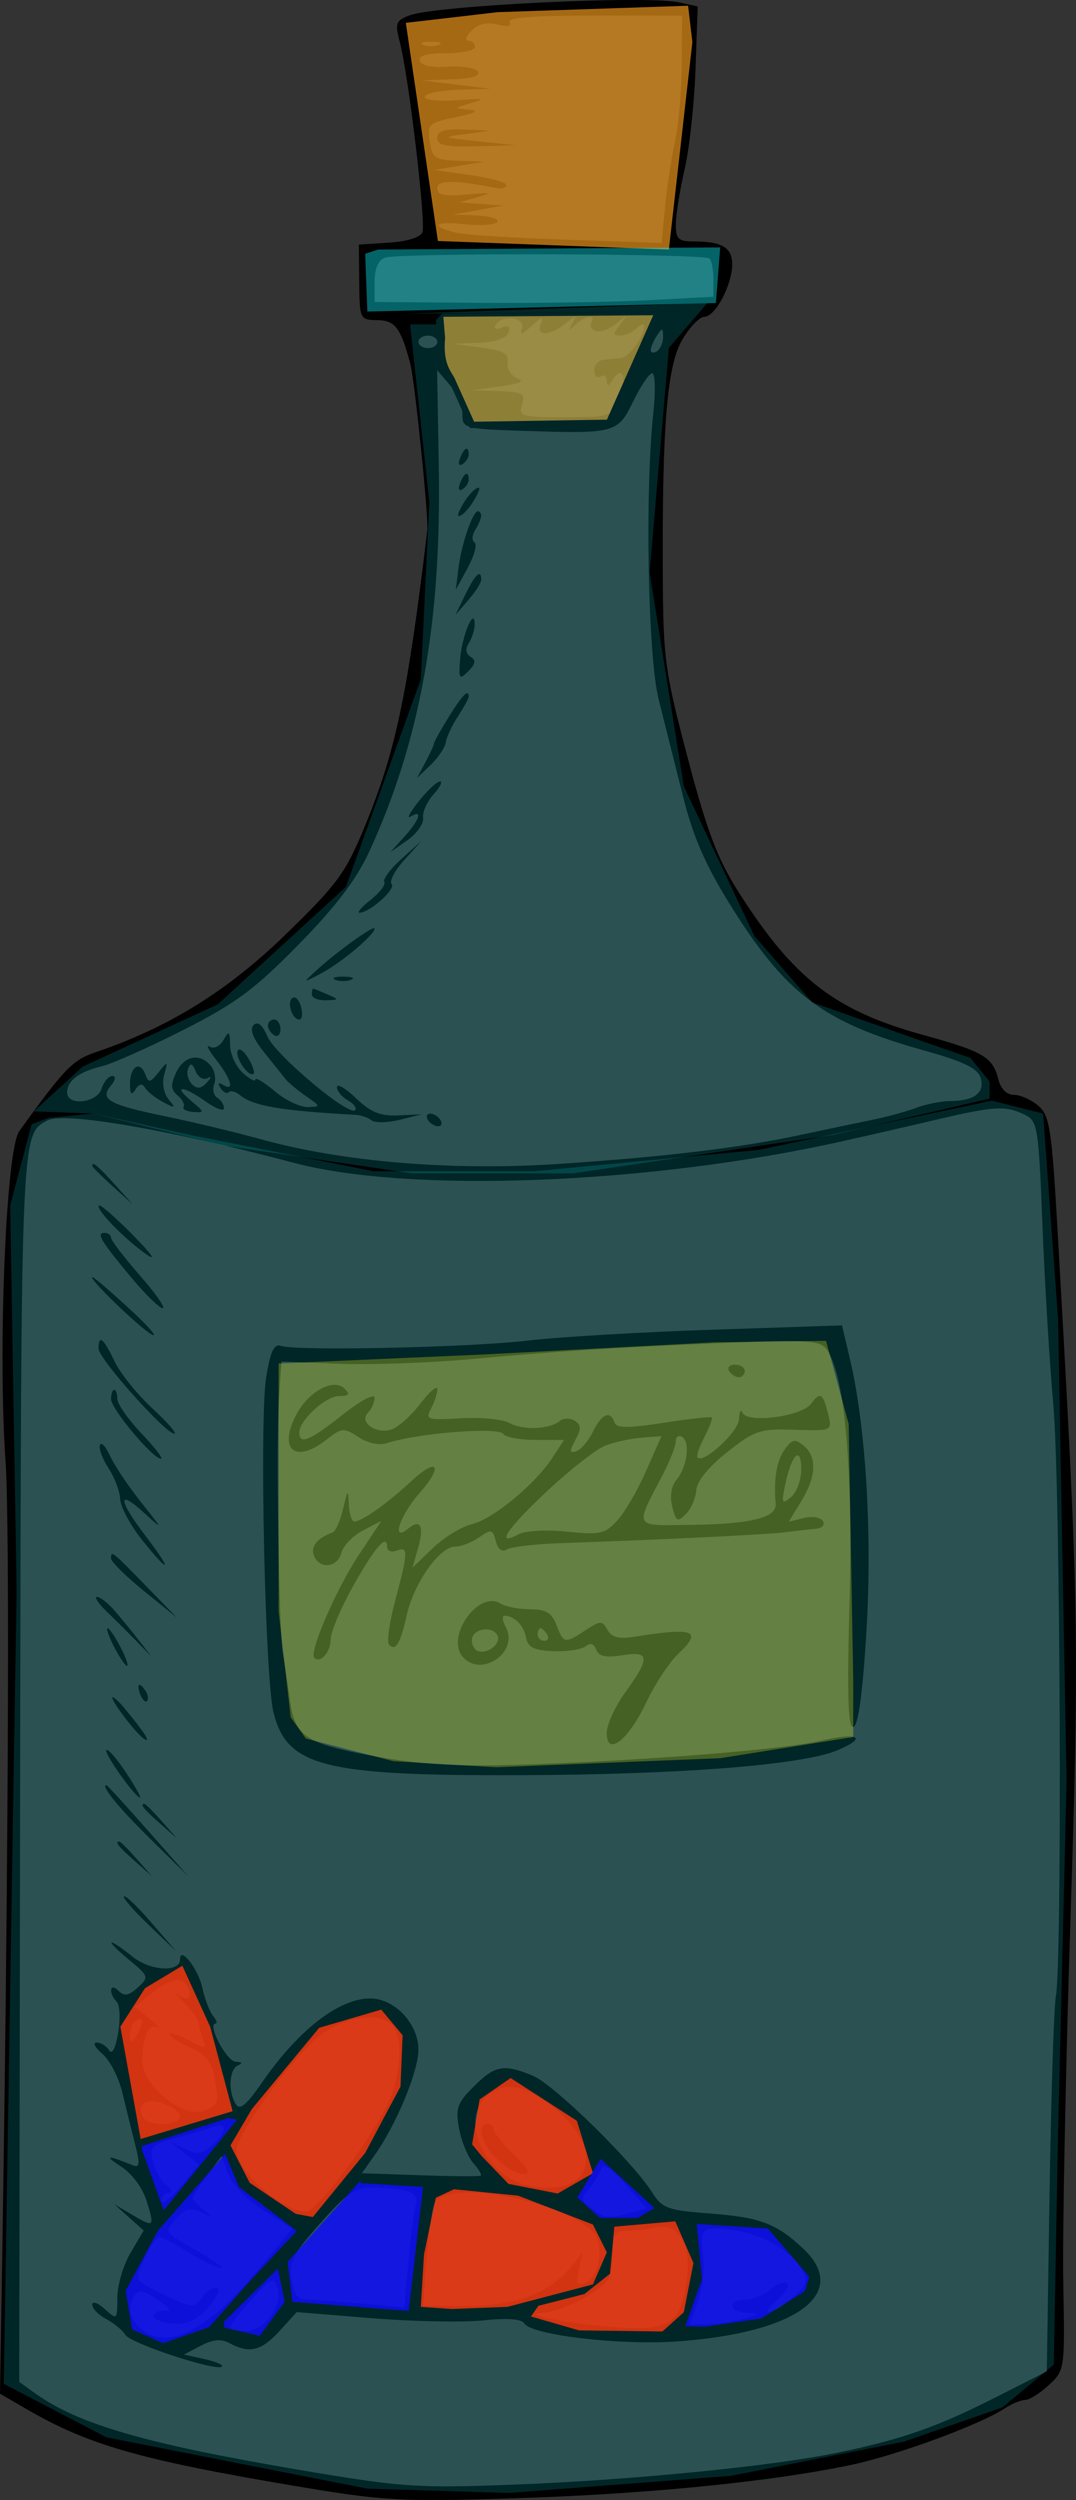<?xml version="1.0" encoding="UTF-8" standalone="no"?>
<!-- Created with Inkscape (http://www.inkscape.org/) -->

<svg
   xmlns:dc="http://purl.org/dc/elements/1.1/"
   xmlns:cc="http://creativecommons.org/ns#"
   xmlns:rdf="http://www.w3.org/1999/02/22-rdf-syntax-ns#"
   xmlns:svg="http://www.w3.org/2000/svg"
   xmlns="http://www.w3.org/2000/svg"
   xmlns:sodipodi="http://sodipodi.sourceforge.net/DTD/sodipodi-0.dtd"
   xmlns:inkscape="http://www.inkscape.org/namespaces/inkscape"
   id="svg6083"
   version="1.1"
   inkscape:version="0.48.4 r9939"
   width="213.744"
   height="496.575"
   sodipodi:docname="Pharmaceuticals.svg">
  <rect width="100%" height="100%" fill="#333333" stroke="none"/>
  <defs
     id="defs6087" />
  <sodipodi:namedview
     pagecolor="#ffffff"
     bordercolor="#666666"
     borderopacity="1"
     objecttolerance="10"
     gridtolerance="10"
     guidetolerance="10"
     inkscape:pageopacity="0"
     inkscape:pageshadow="2"
     inkscape:window-width="1214"
     inkscape:window-height="739"
     id="namedview6085"
     showgrid="false"
     inkscape:zoom="0.73352613"
     inkscape:cx="171.03346"
     inkscape:cy="246.66351"
     inkscape:window-x="1"
     inkscape:window-y="22"
     inkscape:window-maximized="0"
     inkscape:current-layer="svg6083"
     fit-margin-top="0"
     fit-margin-left="0"
     fit-margin-right="0"
     fit-margin-bottom="0" />
  <path
     style="fill:#000000"
     d="m 134.857,0.467 3.739,0.811 -0.433,12.436 c -0.238,6.84 -1.212,15.801 -2.163,19.914 -0.951,4.113 -1.738,9.021 -1.748,10.906 -0.016,2.96 0.477,3.428 3.619,3.428 5.554,0 7.58,1.218 7.58,4.558 0,4.049 -3.369,10.399 -5.518,10.399 -0.943,0 -2.91,2.026 -4.37,4.501 -3.052,5.173 -4.036,16.919 -3.901,46.6 0.077,16.882 0.402,19.285 4.936,36.482 3.879,14.713 5.926,20.093 10.191,26.797 10.895,17.121 19.104,23.46 36.625,28.281 11.968,3.293 13.791,4.372 14.908,8.824 0.474,1.889 1.664,3.065 3.1,3.065 1.282,0 3.466,0.982 4.853,2.181 2.265,1.959 2.659,4.591 3.871,25.862 4.178,73.354 4.293,79.62 2.493,135.854 -0.965,30.162 -1.606,62.62 -1.424,72.128 0.329,17.151 0.306,17.312 -2.869,20.253 -1.76,1.631 -3.887,2.965 -4.728,2.965 -0.84,0 -2.634,0.736 -3.986,1.635 -4.86,3.232 -21.336,9.303 -30.502,11.24 -15.89,3.358 -40.653,5.821 -66.68,6.631 -23.382,0.728 -26.163,0.566 -44.869,-2.607 C 27.551,488.517 17.39,485.576 5.11,478.423 L 0,475.447 0.305,457.072 c 1.326,-79.822 1.686,-154.211 0.806,-166.692 -1.564,-22.201 0.081,-62.046 2.713,-65.697 8.973,-12.451 10.603,-14.133 15.214,-15.696 14.438,-4.893 26.131,-12.134 37.628,-23.302 10.389,-10.091 11.975,-12.253 15.796,-21.536 6.152,-14.944 8.466,-25.906 12.426,-58.855 0.288,-2.398 -2.51,-29.739 -3.381,-33.029 -1.887,-7.13 -3.013,-8.626 -6.53,-8.675 -3.485,-0.048 -3.543,-0.171 -3.615,-7.527 l -0.073,-7.478 5.987,-0.383 c 3.607,-0.231 6.245,-1.057 6.638,-2.08 C 84.643,44.229 81.131,14.751 79.413,8.327 78.425,4.632 78.622,4.097 81.352,3.059 86.533,1.089 128.376,-0.938 134.857,0.467 z M 101.236,4.389 c 0.518,0.839 -0.322,1.014 -2.382,0.497 -2.123,-0.533 -3.849,-0.134 -5.179,1.196 -1.097,1.097 -1.394,1.995 -0.66,1.995 0.734,0 1.335,0.561 1.335,1.246 0,0.686 -2.571,1.246 -5.713,1.246 -3.954,0 -5.556,0.47 -5.204,1.527 0.319,0.958 2.402,1.39 5.586,1.16 2.792,-0.202 5.447,0.233 5.9,0.966 0.535,0.866 -1.274,1.404 -5.17,1.536 l -5.994,0.203 6.855,0.84 6.855,0.84 -6.543,0.203 c -3.599,0.112 -6.543,0.738 -6.543,1.391 0,0.668 2.863,0.959 6.543,0.666 5.065,-0.404 5.699,-0.283 2.804,0.534 -3.589,1.014 -3.614,1.068 -0.623,1.351 2.204,0.209 1.451,0.644 -2.575,1.487 -5.378,1.126 -5.661,1.392 -5.156,4.838 0.487,3.321 0.996,3.662 5.691,3.823 l 5.156,0.177 -4.985,0.827 -4.985,0.827 7.167,1.009 c 3.942,0.555 7.167,1.453 7.167,1.995 0,0.542 -0.982,0.793 -2.181,0.557 -8.235,-1.619 -11.529,-1.592 -11.529,0.094 0,1.356 1.379,1.638 5.92,1.21 4.733,-0.445 5.171,-0.345 2.181,0.5 l -3.739,1.057 4.362,0.324 4.362,0.324 -4.985,0.893 -4.985,0.893 4.747,0.177 c 2.611,0.097 4.443,0.67 4.07,1.272 -0.372,0.603 -3.35,0.808 -6.617,0.457 -6.012,-0.646 -6.896,0.421 -1.435,1.731 1.635,0.392 11.454,1.002 21.82,1.355 l 18.847,0.642 0.709,-7.314 c 0.39,-4.023 1.279,-9.838 1.976,-12.923 0.697,-3.085 1.291,-9.955 1.321,-15.268 l 0.054,-9.659 -17.523,0 c -11.815,0 -17.262,0.422 -16.721,1.296 z M 92.48,26.617 c -4.812,0.647 -4.726,0.698 2.493,1.451 l 7.478,0.78 -7.79,0.21 c -6.186,0.166 -7.79,-0.175 -7.79,-1.66 0,-1.401 1.326,-1.817 5.297,-1.66 l 5.297,0.21 -4.985,0.67 z M 84.067,8.904 c 0.857,0.346 2.259,0.346 3.116,0 0.857,-0.346 0.156,-0.629 -1.558,-0.629 -1.714,0 -2.415,0.283 -1.558,0.629 z m -7.624,42.283 c -1.299,0.499 -2.036,2.231 -2.036,4.787 l 0,4.006 20.877,0.168 c 11.482,0.092 26.625,-0.142 33.652,-0.52 l 12.775,-0.688 0,-3.411 c 0,-1.876 -0.343,-3.754 -0.762,-4.173 -1.012,-1.012 -61.893,-1.171 -64.506,-0.168 z M 118.334,65.765 c -0.861,-0.312 -1.249,-1.08 -0.861,-1.707 1.04,-1.682 -1.173,-1.385 -3.115,0.418 -1.365,1.267 -1.483,1.209 -0.633,-0.312 0.92,-1.645 0.777,-1.652 -1.189,-0.055 -3.231,2.624 -6.091,2.813 -5.142,0.34 0.624,-1.627 0.273,-1.562 -1.827,0.338 -1.808,1.637 -2.385,1.792 -1.893,0.509 0.847,-2.207 -3.826,-2.971 -5.142,-0.841 -0.545,0.882 -0.128,1.101 1.158,0.607 1.412,-0.542 1.804,-0.234 1.317,1.035 -0.432,1.127 -2.634,1.876 -5.857,1.993 l -5.164,0.187 5.609,0.748 c 4.452,0.593 5.532,1.201 5.239,2.945 -0.204,1.209 0.638,2.611 1.87,3.116 1.613,0.661 0.671,1.127 -3.369,1.666 l -5.609,0.748 5.381,0.187 c 4.778,0.166 5.292,0.467 4.59,2.68 -0.743,2.34 -0.224,2.493 8.489,2.493 9.158,0 9.301,-0.05 10.846,-3.779 1.655,-3.995 0.658,-6.778 -1.312,-3.663 -0.856,1.353 -1.165,1.406 -1.179,0.202 -0.01,-0.897 -0.58,-1.285 -1.265,-0.861 -0.685,0.424 -1.246,-0.104 -1.246,-1.173 0,-1.069 0.841,-2.027 1.87,-2.13 1.028,-0.103 2.571,-0.243 3.428,-0.312 1.589,-0.127 4.55,-4.152 4.63,-6.294 0.024,-0.651 -0.629,-0.511 -1.451,0.312 -0.823,0.823 -2.293,1.496 -3.269,1.496 -1.501,0 -1.514,-0.334 -0.084,-2.181 1.583,-2.044 1.533,-2.054 -0.782,-0.163 -1.359,1.11 -3.176,1.763 -4.037,1.452 z m 10.933,3.77 c -0.01,0.555 0.542,0.662 1.227,0.238 0.685,-0.424 1.238,-1.719 1.227,-2.878 -0.016,-1.816 -0.186,-1.849 -1.227,-0.238 -0.665,1.028 -1.217,2.323 -1.227,2.878 z M 83.132,67.904 c 0,0.686 0.841,1.246 1.87,1.246 1.028,0 1.87,-0.561 1.87,-1.246 0,-0.685 -0.841,-1.246 -1.87,-1.246 -1.028,0 -1.87,0.561 -1.87,1.246 z m 42.684,11.752 c -3.111,6.404 -3.534,6.519 -21.807,5.926 -11.771,-0.382 -12.152,-0.485 -12.152,-3.289 0,-1.592 -1.13,-4.219 -2.511,-5.837 l -2.511,-2.942 0.33,19.319 c 0.528,30.958 -3.712,54.363 -13.837,76.37 -2.525,5.488 -6.629,10.879 -14.02,18.416 -8.749,8.921 -12.48,11.685 -22.914,16.974 -6.855,3.474 -14.143,6.716 -16.196,7.205 -4.477,1.064 -6.862,2.873 -6.862,5.202 0,2.775 5.941,2.103 6.855,-0.776 0.435,-1.371 1.383,-2.493 2.106,-2.493 0.789,0 0.663,0.786 -0.315,1.965 -2.245,2.705 -0.336,3.741 11.296,6.13 5.141,1.056 13.554,3.081 18.695,4.5 16.305,4.501 37.944,6.275 59.202,4.854 21.005,-1.404 36.019,-3.214 47.985,-5.785 4.456,-0.957 10.625,-2.25 13.71,-2.873 3.085,-0.623 7.188,-1.734 9.117,-2.469 1.93,-0.735 5.014,-1.345 6.855,-1.355 4.74,-0.027 6.876,-1.698 5.941,-4.647 -0.589,-1.855 -3.384,-3.209 -11.039,-5.345 -20.193,-5.636 -27.574,-11.151 -38.604,-28.843 -5.033,-8.073 -7.438,-13.597 -9.496,-21.811 -1.516,-6.05 -3.673,-14.639 -4.794,-19.085 -2.152,-8.538 -2.762,-41.198 -1.064,-57.038 0.459,-4.284 0.357,-7.79 -0.226,-7.79 -0.584,0 -2.268,2.484 -3.743,5.52 z M 93.103,90.265 c 0,0.645 -0.554,1.515 -1.232,1.934 -0.707,0.437 -0.915,-0.064 -0.49,-1.173 0.829,-2.159 1.722,-2.554 1.722,-0.761 z m 0,4.985 c 0,0.645 -0.554,1.515 -1.232,1.934 -0.707,0.437 -0.915,-0.064 -0.49,-1.173 0.829,-2.159 1.722,-2.554 1.722,-0.761 z m 1.364,3.593 c -0.758,1.416 -1.991,2.953 -2.741,3.417 -0.977,0.604 -0.973,0.113 0.013,-1.731 0.758,-1.416 1.991,-2.953 2.741,-3.417 0.977,-0.604 0.974,-0.113 -0.013,1.731 z m 1.11,3.647 c -0.01,0.514 -0.542,1.761 -1.181,2.771 -0.639,1.01 -0.699,2.132 -0.133,2.493 0.566,0.361 -0.04,2.619 -1.345,5.018 l -2.374,4.362 0.545,-4.362 c 0.594,-4.762 2.812,-11.217 3.853,-11.217 0.36,0 0.645,0.421 0.635,0.935 z m 0.019,12.637 c 0,0.61 -1.149,2.432 -2.554,4.051 l -2.554,2.942 1.963,-4.051 c 1.932,-3.986 3.146,-5.121 3.146,-2.942 z m -1.303,8.863 c 0.01,1.028 -0.504,2.696 -1.143,3.706 -0.766,1.212 -0.654,2.15 0.331,2.759 1.112,0.688 0.994,1.421 -0.465,2.881 -1.779,1.78 -1.926,1.555 -1.609,-2.467 0.363,-4.607 2.85,-10.534 2.886,-6.879 z m -1.189,14.377 c 0,0.367 -0.961,2.134 -2.136,3.926 -1.175,1.793 -2.26,4.104 -2.411,5.137 -0.152,1.033 -1.498,3.052 -2.992,4.487 l -2.716,2.609 1.656,-3.116 c 0.911,-1.714 1.679,-3.396 1.707,-3.739 0.028,-0.343 1.356,-2.726 2.95,-5.297 2.699,-4.351 3.942,-5.615 3.942,-4.007 z m -6.973,19.409 c -1.306,1.445 -2.244,3.548 -2.084,4.674 0.16,1.126 -1.243,3.123 -3.116,4.439 l -3.406,2.393 2.804,-3.096 c 3.056,-3.374 3.726,-5.521 1.246,-3.991 -0.857,0.529 -0.156,-0.809 1.558,-2.973 1.714,-2.164 3.623,-3.966 4.244,-4.004 0.62,-0.038 0.059,1.113 -1.246,2.558 z m -5.819,13.039 c -1.895,2.104 -3.025,4.246 -2.511,4.759 0.942,0.942 -4.317,5.669 -6.364,5.721 -0.607,0.015 0.38,-1.139 2.193,-2.565 1.813,-1.426 3.03,-3.023 2.705,-3.548 -0.325,-0.526 1.212,-2.584 3.416,-4.574 l 4.006,-3.618 -3.445,3.826 z m -5.903,13.62 c 0,1.236 -6.6,6.782 -10.594,8.901 -3.67,1.947 -3.693,1.941 -1.245,-0.341 3.933,-3.666 11.839,-9.384 11.839,-8.561 z m -4.674,10.177 c -0.857,0.346 -2.259,0.346 -3.116,0 -0.857,-0.346 -0.156,-0.629 1.558,-0.629 1.714,0 2.415,0.283 1.558,0.629 z m -4.674,2.914 c 2.379,1.022 2.364,1.075 -0.312,1.159 -1.542,0.048 -2.804,-0.473 -2.804,-1.159 0,-0.685 0.14,-1.207 0.312,-1.159 0.171,0.048 1.433,0.57 2.804,1.159 z m -5.244,2.507 c 0.357,1.363 0.2,2.479 -0.348,2.479 -1.464,0 -2.577,-3.55 -1.35,-4.308 0.578,-0.357 1.342,0.466 1.698,1.83 z m -4.104,4.422 c 0,1.069 -0.561,1.596 -1.246,1.173 -0.685,-0.424 -1.246,-1.298 -1.246,-1.943 0,-0.645 0.561,-1.173 1.246,-1.173 0.685,0 1.246,0.874 1.246,1.943 z m -2.595,1.415 c 1.574,3.658 16.152,15.905 17.422,14.636 0.402,-0.402 -0.245,-1.278 -1.439,-1.946 -1.194,-0.668 -2.171,-1.853 -2.171,-2.632 0,-0.78 1.703,0.214 3.784,2.208 2.93,2.807 4.829,3.578 8.413,3.415 l 4.629,-0.211 -4.35,1.084 c -2.393,0.596 -4.917,0.643 -5.609,0.104 -0.692,-0.539 -2.1,-1.027 -3.128,-1.084 -14.957,-0.831 -20.383,-1.755 -22.988,-3.917 -0.85,-0.705 -1.858,-0.97 -2.241,-0.587 -0.382,0.382 -1.119,0.01 -1.636,-0.827 -0.601,-0.972 -0.421,-1.201 0.498,-0.633 2.349,1.452 1.642,-1.156 -1.342,-4.95 -1.53,-1.945 -2.125,-3.13 -1.323,-2.635 0.824,0.509 2.018,-0.06 2.743,-1.306 1.122,-1.927 1.29,-1.796 1.323,1.027 0.021,1.779 1.16,4.249 2.531,5.49 1.371,1.241 2.493,1.839 2.493,1.329 0,-0.51 1.726,0.525 3.835,2.3 2.109,1.775 5.054,3.197 6.543,3.161 2.656,-0.064 2.649,-0.107 -0.337,-2.181 -1.675,-1.164 -3.489,-2.677 -4.032,-3.362 -0.542,-0.685 -2.475,-3.103 -4.295,-5.372 -2.195,-2.738 -2.891,-4.543 -2.068,-5.366 0.823,-0.823 1.747,-0.064 2.745,2.256 z m -3.858,4.229 c 0.902,1.445 1.401,2.866 1.108,3.158 -0.865,0.865 -3.654,-3.067 -3.182,-4.484 0.238,-0.715 1.172,-0.119 2.074,1.326 z m -7.388,1.603 c 0.781,0.941 1.092,2.567 0.691,3.613 -0.401,1.046 -0.131,2.272 0.602,2.724 0.732,0.453 1.331,1.389 1.331,2.08 0,0.692 -1.629,0.098 -3.62,-1.32 -4.535,-3.229 -6.715,-3.318 -2.877,-0.117 2.645,2.205 2.673,2.364 0.398,2.193 -1.349,-0.102 -2.218,-0.566 -1.93,-1.031 0.288,-0.466 -0.251,-1.489 -1.197,-2.274 -1.356,-1.125 -1.419,-2.077 -0.298,-4.494 1.572,-3.39 4.708,-4.014 6.899,-1.374 z m -3.748,3.632 c 1.018,1.018 1.801,0.94 2.945,-0.292 0.941,-1.014 0.993,-1.362 0.131,-0.88 -0.785,0.439 -1.832,-0.179 -2.326,-1.375 -0.667,-1.612 -1.059,-1.743 -1.517,-0.507 -0.34,0.917 0.006,2.291 0.768,3.054 z m -5.507,-1.856 c -0.459,1.664 -0.095,3.708 0.87,4.878 1.486,1.801 1.372,1.86 -1.074,0.557 -1.504,-0.801 -3.117,-2.075 -3.583,-2.83 -0.588,-0.952 -1.177,-0.854 -1.92,0.318 -0.788,1.243 -1.077,0.967 -1.091,-1.04 -0.024,-3.434 1.952,-4.788 3.001,-2.056 0.71,1.849 0.977,1.818 2.688,-0.319 1.824,-2.278 1.868,-2.259 1.109,0.492 z m 54.878,8.976 c 0.424,0.685 0.209,1.246 -0.476,1.246 -0.685,0 -1.593,-0.561 -2.017,-1.246 -0.424,-0.685 -0.209,-1.246 0.476,-1.246 0.685,0 1.593,0.561 2.017,1.246 z m 98.684,-0.097 c -5.605,1.318 -14.118,3.272 -18.916,4.344 -38.191,8.529 -85.83,10.394 -108.899,4.264 -24.81,-6.593 -45.653,-10.177 -48.943,-8.416 -5.285,2.828 -5.231,1.541 -5.42,128.669 l -0.182,121.909 3.302,2.352 c 8.482,6.039 21.876,9.926 51.707,15.001 20.952,3.565 23.793,3.766 43,3.047 23.073,-0.865 51.067,-3.607 64.188,-6.287 12.909,-2.637 20.02,-5.106 31.558,-10.957 l 10.37,-5.258 0.546,-35.325 c 0.3,-19.429 0.866,-37.078 1.257,-39.22 1.286,-7.04 0.883,-102.023 -0.497,-117.314 -0.743,-8.226 -1.717,-24.291 -2.165,-35.699 -0.769,-19.581 -0.965,-20.815 -3.492,-22.039 -3.851,-1.864 -6.016,-1.748 -17.413,0.931 z m -163.416,12.872 3.661,4.051 -4.051,-3.661 c -2.228,-2.013 -4.051,-3.836 -4.051,-4.051 0,-0.963 1.028,-0.115 4.441,3.661 z m 3.661,10.118 c 3.845,3.915 4.8,5.328 2.493,3.689 -4.4,-3.127 -9.999,-8.926 -9.249,-9.579 0.288,-0.251 3.329,2.4 6.756,5.89 z m -4.362,0.498 c 0,0.526 2.567,3.891 5.705,7.478 3.138,3.587 5.189,6.522 4.557,6.522 -0.631,0 -3.375,-2.664 -6.097,-5.92 -6.136,-7.34 -7.166,-9.036 -5.486,-9.036 0.726,0 1.32,0.43 1.32,0.956 z m 3.739,14.207 c 3.77,3.479 5.733,5.742 4.362,5.028 -2.349,-1.224 -12.993,-11.531 -11.782,-11.41 0.31,0.031 3.649,2.903 7.42,6.382 z m 143.044,9.915 c 3.145,13.329 4.438,34.632 3.275,53.966 -0.735,12.221 -1.618,18.762 -2.578,19.078 -1.099,0.363 -1.292,-5.935 -0.783,-25.451 0.698,-26.745 -1.065,-45.341 -4.717,-49.74 -1.285,-1.548 -4.376,-1.74 -18.48,-1.15 -23.333,0.977 -34.401,1.677 -51.889,3.282 -8.255,0.757 -20.131,1.177 -26.391,0.932 l -11.381,-0.445 -0.494,7.478 c -0.587,8.888 -0.015,46.026 0.776,50.478 0.305,1.714 0.92,5.791 1.368,9.06 1.047,7.649 3.132,8.983 18.118,11.593 9.042,1.575 16.226,1.899 30.521,1.375 24.442,-0.895 49.59,-2.972 57.088,-4.715 7.33,-1.703 9.087,-0.567 3.034,1.962 -7.005,2.927 -31.397,4.83 -63.238,4.934 -38.758,0.126 -46.075,-1.74 -48.739,-12.43 -1.696,-6.804 -2.821,-58.221 -1.459,-66.619 0.834,-5.137 1.563,-6.699 2.909,-6.232 3.072,1.066 37.364,0.332 49.158,-1.052 6.169,-0.724 22.715,-1.697 36.768,-2.162 l 25.55,-0.846 1.581,6.703 z m -146.1,0.422 c 1.126,2.372 4.505,6.579 7.509,9.348 3.004,2.769 4.974,5.035 4.378,5.035 -1.754,0 -15.063,-14.93 -15.063,-16.897 0,-2.885 0.983,-2.106 3.176,2.514 z m 125.2,1.919 c 0,0.685 -0.528,1.246 -1.173,1.246 -0.645,0 -1.519,-0.561 -1.943,-1.246 -0.424,-0.685 0.104,-1.246 1.173,-1.246 1.069,0 1.943,0.561 1.943,1.246 z m -61.072,3.62 c 0,0.841 -0.563,2.581 -1.251,3.867 -1.167,2.18 -0.768,2.309 5.92,1.911 3.944,-0.235 8.293,0.19 9.664,0.944 2.704,1.488 7.949,1.267 10.013,-0.421 0.708,-0.58 2.028,-0.597 2.933,-0.037 1.308,0.809 1.339,1.588 0.149,3.812 -1.215,2.27 -1.18,2.692 0.183,2.248 0.923,-0.301 2.411,-2.049 3.305,-3.883 1.732,-3.554 3.456,-4.293 4.276,-1.833 0.388,1.164 2.58,1.181 9.733,0.074 5.078,-0.786 9.396,-1.265 9.596,-1.065 0.2,0.2 -0.466,1.964 -1.481,3.92 -1.015,1.956 -1.618,3.783 -1.34,4.06 1.234,1.234 8.135,-5.178 8.225,-7.642 0.054,-1.496 0.362,-2.077 0.684,-1.291 0.9,2.196 11.785,0.775 13.655,-1.782 1.805,-2.469 2.375,-2.091 3.415,2.264 0.748,3.129 0.689,3.155 -6.716,2.921 -6.914,-0.218 -7.911,0.113 -13.386,4.441 -3.699,2.924 -5.997,5.759 -6.133,7.566 -0.12,1.589 -1.054,3.726 -2.077,4.749 -1.648,1.648 -1.954,1.481 -2.694,-1.468 -0.519,-2.067 -0.209,-4.081 0.818,-5.318 2.127,-2.563 2.795,-7.534 1.149,-8.552 -0.702,-0.434 -1.277,-0.033 -1.277,0.891 0,0.924 -1.162,3.901 -2.583,6.617 -5.608,10.721 -5.94,10.12 5.502,9.962 12.163,-0.168 17.204,-1.43 16.932,-4.238 -0.455,-4.7 0.198,-8.559 1.825,-10.784 1.474,-2.016 2.036,-2.122 3.739,-0.709 2.69,2.233 2.519,6.108 -0.488,11.04 l -2.483,4.073 2.975,-0.747 c 1.636,-0.411 3.35,-0.14 3.808,0.601 0.469,0.759 -0.151,1.432 -1.422,1.542 -1.24,0.107 -3.937,0.413 -5.994,0.679 -3.617,0.468 -24.906,1.505 -44.363,2.159 -5.206,0.175 -10.151,0.742 -10.99,1.261 -0.969,0.599 -1.771,-10e-4 -2.202,-1.65 -0.621,-2.373 -0.9,-2.436 -3.309,-0.749 -1.447,1.014 -3.6,1.843 -4.784,1.843 -3.056,0 -8.155,7.2 -9.576,13.52 -1.31,5.831 -2.194,7.317 -3.547,5.964 -0.48,-0.48 0.081,-4.451 1.246,-8.825 2.594,-9.735 2.62,-10.773 0.25,-9.864 -1.028,0.395 -1.87,0.063 -1.87,-0.736 0,-2.758 -2.446,0.075 -6.825,7.905 -2.416,4.32 -4.393,9.03 -4.393,10.466 0,2.54 -2.058,4.855 -3.252,3.66 -1.094,-1.094 4.363,-13.692 8.869,-20.479 l 4.458,-6.714 -3.632,1.878 c -1.998,1.033 -3.932,3.023 -4.297,4.421 -0.79,3.021 -4.394,3.381 -5.481,0.547 -0.682,-1.778 0.729,-3.496 3.749,-4.561 0.569,-0.201 1.494,-2.313 2.054,-4.694 0.929,-3.95 1.029,-4.029 1.146,-0.901 0.07,1.885 0.564,3.428 1.097,3.428 1.467,0 6.651,-3.665 11.164,-7.893 5.376,-5.036 6.675,-3.332 1.742,2.286 -3.941,4.488 -5.647,9.851 -2.232,7.017 2.456,-2.038 3.236,-0.502 1.976,3.891 l -1.109,3.867 4.027,-3.875 c 2.215,-2.131 5.71,-4.277 7.766,-4.769 4.198,-1.004 12.523,-7.869 16.014,-13.206 l 2.304,-3.521 -5.657,0 c -3.112,0 -5.985,-0.529 -6.384,-1.176 -0.901,-1.458 -16.675,-0.24 -23.038,1.779 -1.652,0.524 -3.864,0.072 -5.776,-1.18 -2.911,-1.907 -3.293,-1.876 -6.339,0.52 -6.151,4.838 -9.626,2.042 -6.051,-4.87 2.435,-4.708 7.471,-7.45 9.661,-5.259 1.118,1.118 0.868,1.462 -1.063,1.462 -2.694,0 -7.945,4.789 -7.945,7.247 0,2.505 2.018,1.676 8.613,-3.537 3.567,-2.819 6.344,-4.293 6.344,-3.365 0,0.907 -0.585,2.234 -1.299,2.948 -1.825,1.825 1.375,4.266 4.48,3.416 1.335,-0.365 3.97,-2.676 5.855,-5.134 1.885,-2.458 3.428,-3.782 3.428,-2.941 z m 33.438,11.18 c -1.793,0.682 -6.966,4.706 -11.494,8.942 -8.113,7.589 -10.56,11.242 -5.839,8.716 1.364,-0.73 5.521,-0.961 9.659,-0.536 6.542,0.671 7.534,0.453 9.965,-2.19 1.485,-1.614 4.071,-6.052 5.745,-9.861 l 3.045,-6.926 -3.91,0.308 c -2.151,0.169 -5.378,0.866 -7.171,1.548 z m 35.705,7.609 c -0.827,3.916 -0.719,4.174 1.115,2.652 1.117,-0.927 2.032,-3.412 2.032,-5.522 0,-4.796 -1.891,-3.071 -3.147,2.87 z M 23.307,277.864 c 0,0.999 2.157,4.084 4.792,6.855 2.636,2.771 4.384,5.038 3.884,5.038 -1.614,0 -9.923,-9.918 -9.923,-11.844 0,-1.026 0.28,-1.866 0.623,-1.866 0.343,0 0.623,0.818 0.623,1.817 z m -1.467,11.284 c 0.855,1.877 3.616,6.007 6.135,9.178 4.485,5.645 4.497,5.689 0.579,2.104 -5.296,-4.846 -5.087,-2.482 0.419,4.728 5.497,7.199 4.775,7.69 -0.856,0.581 -2.268,-2.864 -4.179,-6.456 -4.245,-7.982 -0.067,-1.526 -1.098,-4.265 -2.291,-6.086 -1.193,-1.821 -1.973,-3.902 -1.732,-4.623 0.24,-0.721 1.137,0.224 1.992,2.101 z m 7.075,25.78 6.232,6.397 -6.543,-5.306 c -3.599,-2.918 -6.543,-5.815 -6.543,-6.436 0,-1.668 0.092,-1.596 6.855,5.346 z m 70.522,3.584 c 0.972,0.615 3.604,1.127 5.849,1.138 3.198,0.015 4.338,0.694 5.266,3.135 1.404,3.693 1.637,3.734 5.786,1.016 2.958,-1.938 3.293,-1.943 4.345,-0.063 0.825,1.474 2.253,1.859 5.164,1.392 12.094,-1.939 13.84,-1.271 8.864,3.394 -1.752,1.642 -4.581,5.933 -6.287,9.535 -3.62,7.643 -7.901,10.973 -7.901,6.145 0,-1.635 1.683,-5.295 3.739,-8.134 4.947,-6.83 4.82,-8.178 -0.688,-7.284 -3.239,0.526 -4.616,0.226 -5.131,-1.115 -0.461,-1.2 -1.192,-1.431 -2.116,-0.669 -0.777,0.64 -3.649,1.075 -6.383,0.967 -3.896,-0.155 -5.072,-0.737 -5.441,-2.691 -0.459,-2.43 -2.305,-4.305 -4.277,-4.343 -0.538,-0.01 -0.425,1.016 0.252,2.281 2.673,4.994 -4.992,10.174 -8.608,5.818 -3.364,-4.053 3.252,-13.252 7.567,-10.521 z m 7.376,6.142 c 0,0.685 0.594,1.246 1.32,1.246 0.726,0 0.973,-0.561 0.55,-1.246 -0.424,-0.685 -1.018,-1.246 -1.32,-1.246 -0.302,0 -0.55,0.561 -0.55,1.246 z m -13.087,1.16 c 0,0.962 0.561,1.926 1.246,2.144 2.045,0.648 4.752,-1.665 3.783,-3.233 -1.202,-1.945 -5.029,-1.116 -5.029,1.089 z m -70.916,-5.833 c 1.337,1.542 3.517,4.206 4.845,5.92 l 2.414,3.116 -3.042,-3.116 c -1.673,-1.714 -4.348,-4.378 -5.943,-5.92 -1.596,-1.542 -2.407,-2.804 -1.803,-2.804 0.604,0 2.193,1.262 3.53,2.804 z m 1.119,7.167 c 1.063,2.057 1.653,3.739 1.31,3.739 -0.343,0 -1.493,-1.683 -2.557,-3.739 -1.063,-2.057 -1.653,-3.739 -1.31,-3.739 0.343,0 1.493,1.683 2.557,3.739 z m 5.037,8.807 c 0.452,0.731 0.554,1.597 0.228,1.923 -0.327,0.327 -0.926,-0.271 -1.332,-1.329 -0.843,-2.196 -0.125,-2.583 1.105,-0.594 z m -4.24,3.345 c 3.953,4.772 5.377,6.987 3.935,6.122 -1.593,-0.956 -7.129,-8.303 -6.256,-8.303 0.283,0 1.328,0.982 2.322,2.181 z m 0.284,12.75 c 1.824,2.756 3.094,5.011 2.823,5.011 -0.956,0 -7.265,-8.896 -6.706,-9.455 0.312,-0.312 2.059,1.688 3.883,4.444 z m 4.389,11.566 7.963,9.024 -7.593,-7.478 c -6.306,-6.211 -9.908,-10.64 -8.606,-10.582 0.15,0.006 3.856,4.073 8.236,9.036 z m 2.725,-1.882 3.022,3.428 -3.428,-3.022 c -3.204,-2.824 -3.999,-3.833 -3.022,-3.833 0.223,0 1.766,1.542 3.428,3.428 z m -4.985,7.478 3.022,3.428 -3.428,-3.022 c -3.204,-2.824 -3.999,-3.833 -3.022,-3.833 0.223,0 1.766,1.542 3.428,3.428 z m 2.952,12.696 4.916,5.688 -5.478,-5.254 c -3.013,-2.89 -5.225,-5.449 -4.916,-5.688 0.309,-0.238 2.774,2.126 5.478,5.254 z m -3.785,6.73 c 3.588,2.871 9.463,3.2 9.463,0.529 0,-2.723 3.624,1.929 4.426,5.681 0.466,2.181 1.412,4.666 2.102,5.523 0.69,0.857 0.935,1.558 0.544,1.558 -1.778,0 2.131,7.489 3.955,7.577 1.294,0.062 1.48,0.332 0.501,0.727 -1.781,0.719 -2.04,5.208 -0.446,7.724 0.8,1.262 2.136,0.15 5.24,-4.362 7.104,-10.327 15.23,-16.638 21.437,-16.646 4.88,-0.006 9.606,5.031 9.59,10.221 -0.013,4.306 -4.438,14.93 -8.728,20.955 l -2.52,3.539 11.55,0.401 c 6.353,0.221 11.781,0.264 12.062,0.097 0.281,-0.167 -0.372,-1.289 -1.452,-2.493 -1.08,-1.204 -2.351,-4.276 -2.825,-6.827 -0.757,-4.081 -0.407,-5.091 2.915,-8.413 4.216,-4.216 5.984,-4.53 11.797,-2.095 4.153,1.74 19.755,17.017 23.632,23.141 2.008,3.172 3.041,3.55 11.433,4.185 9.965,0.754 13.187,1.956 18.489,6.901 9.61,8.963 -1.219,16.913 -25.239,18.529 -11.35,0.764 -28.652,-1.296 -30.063,-3.579 -0.561,-0.908 -3.382,-1.119 -8.207,-0.615 -4.044,0.423 -14.024,0.225 -22.179,-0.44 l -14.827,-1.208 -3.422,3.746 c -3.625,3.969 -5.961,4.551 -9.872,2.458 -1.752,-0.938 -3.32,-0.81 -5.766,0.472 l -3.359,1.76 4.067,0.893 c 2.237,0.491 3.8,1.16 3.474,1.486 -1.04,1.04 -18.163,-4.584 -19.177,-6.298 -0.535,-0.905 -2.236,-2.309 -3.778,-3.119 -1.542,-0.81 -2.804,-2.1 -2.804,-2.868 0,-0.768 1.122,-0.381 2.493,0.86 2.449,2.216 2.493,2.177 2.493,-2.228 0,-2.466 1.179,-6.483 2.621,-8.926 l 2.621,-4.442 -2.932,-2.62 -2.932,-2.62 3.384,2.005 c 4.592,2.721 4.682,2.648 3.091,-2.536 -0.836,-2.724 -2.909,-5.52 -5.18,-6.988 -3.413,-2.205 -2.715,-2.271 2.334,-0.221 1.451,0.589 1.546,-0.119 0.545,-4.051 -0.668,-2.621 -1.808,-7.254 -2.533,-10.296 -0.725,-3.042 -2.513,-6.529 -3.972,-7.748 -1.459,-1.22 -1.986,-2.236 -1.169,-2.259 0.816,-0.023 1.924,0.66 2.461,1.516 0.614,0.979 1.292,-0.294 1.826,-3.428 0.467,-2.742 0.341,-5.518 -0.28,-6.17 -1.704,-1.787 -1.365,-3.913 0.35,-2.198 1.141,1.141 2.015,0.993 3.827,-0.646 2.28,-2.063 2.228,-2.224 -1.79,-5.558 -5.015,-4.16 -4.375,-4.675 0.732,-0.589 z m 3.883,7.26 -3.424,2.693 2.944,2.4 c 1.619,1.32 2.302,2.074 1.517,1.676 -1.718,-0.872 -2.935,1.922 -2.935,6.737 0,4.872 8.04,11.393 12.152,9.856 3.061,-1.144 3.165,-1.506 2.044,-7.11 -0.529,-2.647 -1.861,-4.256 -4.389,-5.304 -1.996,-0.827 -3.959,-2.037 -4.363,-2.69 -0.403,-0.653 1.092,-0.243 3.324,0.911 3.802,1.966 4.007,1.966 3.253,10e-4 -0.443,-1.154 -0.805,-2.59 -0.805,-3.191 0,-0.602 -1.263,-2.379 -2.807,-3.949 -1.544,-1.57 -2.273,-2.434 -1.62,-1.92 1.948,1.535 3.152,1.063 2.385,-0.935 -0.995,-2.593 -3.259,-2.337 -7.278,0.824 z m 33.499,8.333 c -5.094,3.719 -16.701,19.625 -16.701,22.886 0,4.26 9.253,12.311 13.96,12.146 1.946,-0.068 12.109,-13.425 15.805,-20.77 2.905,-5.773 3.481,-13.979 1.145,-16.315 -2.624,-2.624 -9.079,-1.692 -14.209,2.053 z m -37.87,-0.048 c 0.016,1.816 0.186,1.849 1.227,0.238 1.577,-2.441 1.577,-4.091 0,-3.116 -0.685,0.424 -1.238,1.719 -1.227,2.878 z m 70.81,12.272 c -5.39,4.878 -0.213,15.859 8.315,17.637 13.64,2.844 15.709,-8.333 3.129,-16.896 -4.894,-3.331 -8.336,-3.554 -11.443,-0.742 z m 1.46,6.514 c 0,0.604 1.789,2.848 3.976,4.985 3.061,2.993 3.478,3.887 1.813,3.887 -1.19,0 -3.539,-1.377 -5.222,-3.059 -3.097,-3.097 -4.098,-6.912 -1.813,-6.912 0.685,0 1.246,0.494 1.246,1.098 z m -70.088,-3.324 c 0.389,1.487 1.774,2.226 4.176,2.226 3.87,0 4.746,-1.724 1.733,-3.41 -3.36,-1.88 -6.544,-1.242 -5.909,1.184 z m 6.873,5.051 c -4.768,1.279 -5.19,1.706 -4.524,4.589 0.404,1.749 1.615,3.88 2.692,4.737 1.182,0.94 1.37,1.558 0.474,1.558 -0.817,0 -1.462,0.701 -1.434,1.558 0.028,0.857 1.72,-0.395 3.76,-2.783 l 3.71,-4.341 -2.826,-2.286 -2.826,-2.286 2.908,1.429 c 2.376,1.168 3.345,1.034 5.297,-0.733 2.986,-2.703 3.105,-4.811 0.208,-3.694 -1.2,0.463 -4.547,1.476 -7.44,2.251 z m 3.389,11.924 c 0,0.305 0.982,1.349 2.181,2.319 1.992,1.611 1.951,1.653 -0.466,0.489 -2.105,-1.014 -3.104,-0.771 -4.874,1.185 -2.598,2.871 -2.795,2.573 4.405,6.688 3.085,1.763 5.048,3.209 4.362,3.214 -0.686,0.005 -3.49,-1.373 -6.232,-3.062 -2.742,-1.689 -5.392,-3.088 -5.888,-3.11 -1.292,-0.056 -4.928,7.318 -4.194,8.506 0.338,0.546 2.949,2.046 5.802,3.333 4.998,2.254 5.249,2.257 6.836,0.086 0.906,-1.239 2.248,-2.053 2.982,-1.809 0.734,0.245 -0.124,2.017 -1.906,3.94 -2.473,2.667 -4.173,3.404 -7.176,3.113 -2.164,-0.21 -3.758,-0.943 -3.542,-1.628 0.216,-0.685 1.338,-1.077 2.493,-0.871 1.155,0.207 0.436,-0.753 -1.596,-2.133 -2.753,-1.869 -3.94,-2.123 -4.655,-0.999 -1.475,2.321 -1.184,4.26 0.961,6.406 4.941,4.941 13.305,0.88 23.508,-11.412 l 6.812,-8.207 -5.674,-3.598 c -3.247,-2.059 -6.255,-5.138 -7.033,-7.199 l -1.359,-3.6 -2.875,3.896 c -1.581,2.143 -2.875,4.146 -2.875,4.452 z m 78.77,-1.954 c -1.739,1.996 -1.695,2.37 0.474,4.011 2.611,1.976 3.401,2.056 7.897,0.799 l 3.012,-0.842 -4.208,-4.793 c -2.794,-3.182 -4.384,-4.219 -4.733,-3.084 -0.288,0.94 -1.388,2.699 -2.442,3.91 z m -53.358,6.886 c -5.49,6.17 -6.288,7.716 -5.779,11.188 0.454,3.096 1.208,4.031 3.254,4.038 1.465,0.005 6.369,0.359 10.899,0.787 l 8.236,0.778 0.863,-9.2 c 0.475,-5.06 1.138,-10.136 1.475,-11.28 0.684,-2.321 -1.406,-3.175 -8.216,-3.355 -3.801,-0.101 -5.182,0.806 -10.732,7.043 z m 22.605,-3.789 c -0.472,1.2 -1.174,6.247 -1.56,11.217 l -0.702,9.036 8.909,0 c 9.621,0 16.208,-2.503 20.527,-7.799 l 2.28,-2.795 -0.737,3.394 c -0.577,2.656 -0.337,3.241 1.101,2.689 2.35,-0.902 3.604,-4.841 2.695,-8.465 -1.683,-6.704 -30.226,-13.093 -32.513,-7.278 z m 53.354,10.127 c 0.376,2.485 -0.058,6.621 -0.965,9.191 l -1.649,4.674 3.904,-0.124 c 2.147,-0.068 5.306,-0.573 7.02,-1.122 2.989,-0.957 3.002,-1.003 0.312,-1.122 -3.6,-0.159 -3.692,-2.617 -0.098,-2.617 1.488,0 3.735,-0.931 4.993,-2.07 1.258,-1.138 2.704,-1.651 3.214,-1.139 0.51,0.512 -0.397,2.004 -2.015,3.316 -1.618,1.312 -2.351,2.385 -1.627,2.385 0.723,0 2.824,-1.298 4.668,-2.884 2.814,-2.42 3.134,-3.294 1.99,-5.432 -1.982,-3.704 -7.589,-7.037 -13.305,-7.909 -6.574,-1.003 -7.249,-0.494 -6.44,4.853 z m -14.85,-4.83 c -2.499,0 -3.014,0.621 -3.014,3.637 0,2 -0.35,4.548 -0.777,5.662 -0.936,2.439 -9.22,6.854 -13.195,7.031 -5.028,0.225 5.179,2.214 14.767,2.877 10.216,0.707 12.493,-0.683 13.743,-8.391 1.329,-8.193 -1.483,-12.828 -6.851,-11.291 -0.913,0.261 -3.016,0.475 -4.674,0.475 z m -79.042,19.158 c 0,0.431 1.389,0.784 3.087,0.784 3.761,0 7.437,-5.017 6.301,-8.597 -0.719,-2.264 -1.176,-2.06 -5.089,2.271 -2.365,2.617 -4.299,5.111 -4.299,5.543 z"
     id="path6093"
     inkscape:connector-curvature="0" />
  <path
     style="fill:#f39b1d;fill-opacity:0.681;stroke:none"
     d="M 80.617,4.539 86.989,47.867 132.865,49.566 137.538,8.362 136.689,1.14 98.883,2.415 z"
     id="path6095"
     inkscape:connector-curvature="0" />
  <path
     style="fill:#f39b1d;fill-opacity:0.681;stroke:#000000;stroke-width:1.246px;stroke-linecap:butt;stroke-linejoin:miter;stroke-opacity:1"
     d="m 89.962,75.902 3.823,8.496 27.186,-0.425 9.752,-21.986 -43.323,0.322 0.395,4.849 c -0.52,5.784 1.624,7.151 2.167,8.745 z"
     id="path6605"
     inkscape:connector-curvature="0"
     sodipodi:nodetypes="ccccccc" />
  <path
     style="fill:#0bf7ff;fill-opacity:0.155;stroke:none"
     d="m 9.678,222.029 8.92,-0.85 19.115,4.248 36.532,7.221 31.859,0 44.602,-4.248 46.302,-9.77 10.195,2.549 2.974,40.779 1.699,91.754 -1.699,70.09 -0.85,45.877 -10.195,8.496 -19.54,6.797 -34.408,6.797 -44.178,3.398 L 72.971,494.316 21.147,484.121 0.757,473.501 3.306,315.906 2.032,239.445 6.28,223.303 z"
     id="path6629"
     inkscape:connector-curvature="0" />
  <path
     style="fill:#0bf7ff;fill-opacity:0.403;stroke:none"
     d="m 72.546,50.415 0.425,11.469 69.24,-1.699 0.85,-11.044 -67.966,0.425"
     id="path6625"
     inkscape:connector-curvature="0" />
  <path
     style="fill:#0bf7ff;fill-opacity:0.155;stroke:none"
     d="m 80.617,62.309 59.895,-2.124 -7.646,8.92 -3.823,44.602 6.797,42.479 14.018,29.735 11.469,13.168 21.664,7.646 9.77,3.398 3.823,4.673 0,3.398 -31.009,7.221 -51.824,7.646 -31.859,0 L 44.51,227.551 18.598,221.179 6.704,220.754 16.474,211.834 43.236,199.515 68.723,176.152 83.59,134.948 85.29,99.69 81.467,64.433 l 5.522,0 0.425,8.496 -0.85,-9.345 1.274,-1.274 53.098,-0.425"
     id="path6627"
     inkscape:connector-curvature="0" />
  <path
     style="fill:#ff360b;fill-opacity:0.823;stroke:none"
     d="m 45.785,426.138 3.823,7.434 9.133,6.159 3.398,0.637 10.407,-12.744 7.009,-13.168 0.425,-10.195 -4.248,-5.097 -12.319,3.611 -13.381,16.142 z"
     id="path6631"
     inkscape:connector-curvature="0" />
  <path
     style="fill:#ff360b;fill-opacity:0.823;stroke:none"
     d="m 86.564,436.545 -2.336,11.257 -0.637,10.407 6.159,0.425 11.044,-0.425 16.991,-4.46 2.761,-6.372 -2.761,-5.522 -14.867,-5.735 -12.744,-1.274 z"
     id="path6633"
     inkscape:connector-curvature="0" />
  <path
     style="fill:#ff360b;fill-opacity:0.823;stroke:none"
     d="m 27.944,424.863 18.266,-5.522 -4.46,-16.779 -5.522,-12.106 -7.434,4.46 -4.885,7.646 z"
     id="path6635"
     inkscape:connector-curvature="0" />
  <path
     style="fill:#ff360b;fill-opacity:0.823;stroke:none"
     d="m 95.697,428.262 5.31,5.522 9.77,1.912 7.009,-4.035 -3.186,-10.407 -13.168,-8.496 -6.159,4.248 -1.487,8.92 z"
     id="path6637"
     inkscape:connector-curvature="0" />
  <path
     style="fill:#ff360b;fill-opacity:0.823;stroke:none"
     d="m 122.033,442.28 12.106,-1.062 3.611,8.283 -1.912,9.77 -4.248,3.823 -16.567,-0.212 -9.558,-2.761 1.487,-2.124 9.133,-2.336 5.097,-4.035 z"
     id="path6639"
     inkscape:connector-curvature="0" />
  <path
     style="fill:#0f0bff;fill-opacity:0.823;stroke:none"
     d="m 44.723,427.837 2.761,6.584 11.469,8.708 -9.133,9.77 -8.283,9.345 -9.133,3.186 -6.159,-2.761 -1.274,-7.646 6.372,-11.894 z"
     id="path6641"
     inkscape:connector-curvature="0" />
  <path
     style="fill:#0f0bff;fill-opacity:0.823;stroke:none"
     d="m 28.166,426.873 4.355,12.165 14.568,-18.022 -1.802,-0.3 -17.121,5.557 z"
     id="path6643"
     inkscape:connector-curvature="0" />
  <path
     style="fill:#0f0bff;fill-opacity:0.823;stroke:none"
     d="m 44.386,461.265 10.813,-10.663 1.352,6.608 -4.956,6.758 -7.059,-1.652 0,-1.652"
     id="path6645"
     inkscape:connector-curvature="0" />
  <path
     style="fill:#0f0bff;fill-opacity:0.823;stroke:none"
     d="m 71.569,433.631 12.465,0.751 -2.853,24.63 -23.128,-1.802 -0.901,-7.96 14.568,-16.22"
     id="path6647"
     inkscape:connector-curvature="0" />
  <path
     style="fill:#0f0bff;fill-opacity:0.823;stroke:none"
     d="m 114.672,436.485 4.506,4.055 7.509,0 3.304,-1.952 -10.663,-9.762 z"
     id="path6649"
     inkscape:connector-curvature="0" />
  <path
     style="fill:#0f0bff;fill-opacity:0.823;stroke:none"
     d="m 138.551,443.243 0.901,9.462 -3.304,9.311 3.755,0.15 11.264,-1.652 8.711,-5.407 0.901,-2.853 -8.26,-9.612 -14.117,-0.901 z"
     id="path6651"
     inkscape:connector-curvature="0" />
  <path
     style="fill:#f1f31d;fill-opacity:0.288;stroke:none"
     d="m 55.349,270.831 0,49.26 2.403,21.026 3.004,4.205 17.421,4.506 20.425,1.201 44.455,-1.802 26.432,-4.205 0,-11.414 -0.901,-50.762 -4.506,-16.52 -22.227,0.3 -45.656,2.403 z"
     id="path6607"
     inkscape:connector-curvature="0" />
</svg>
